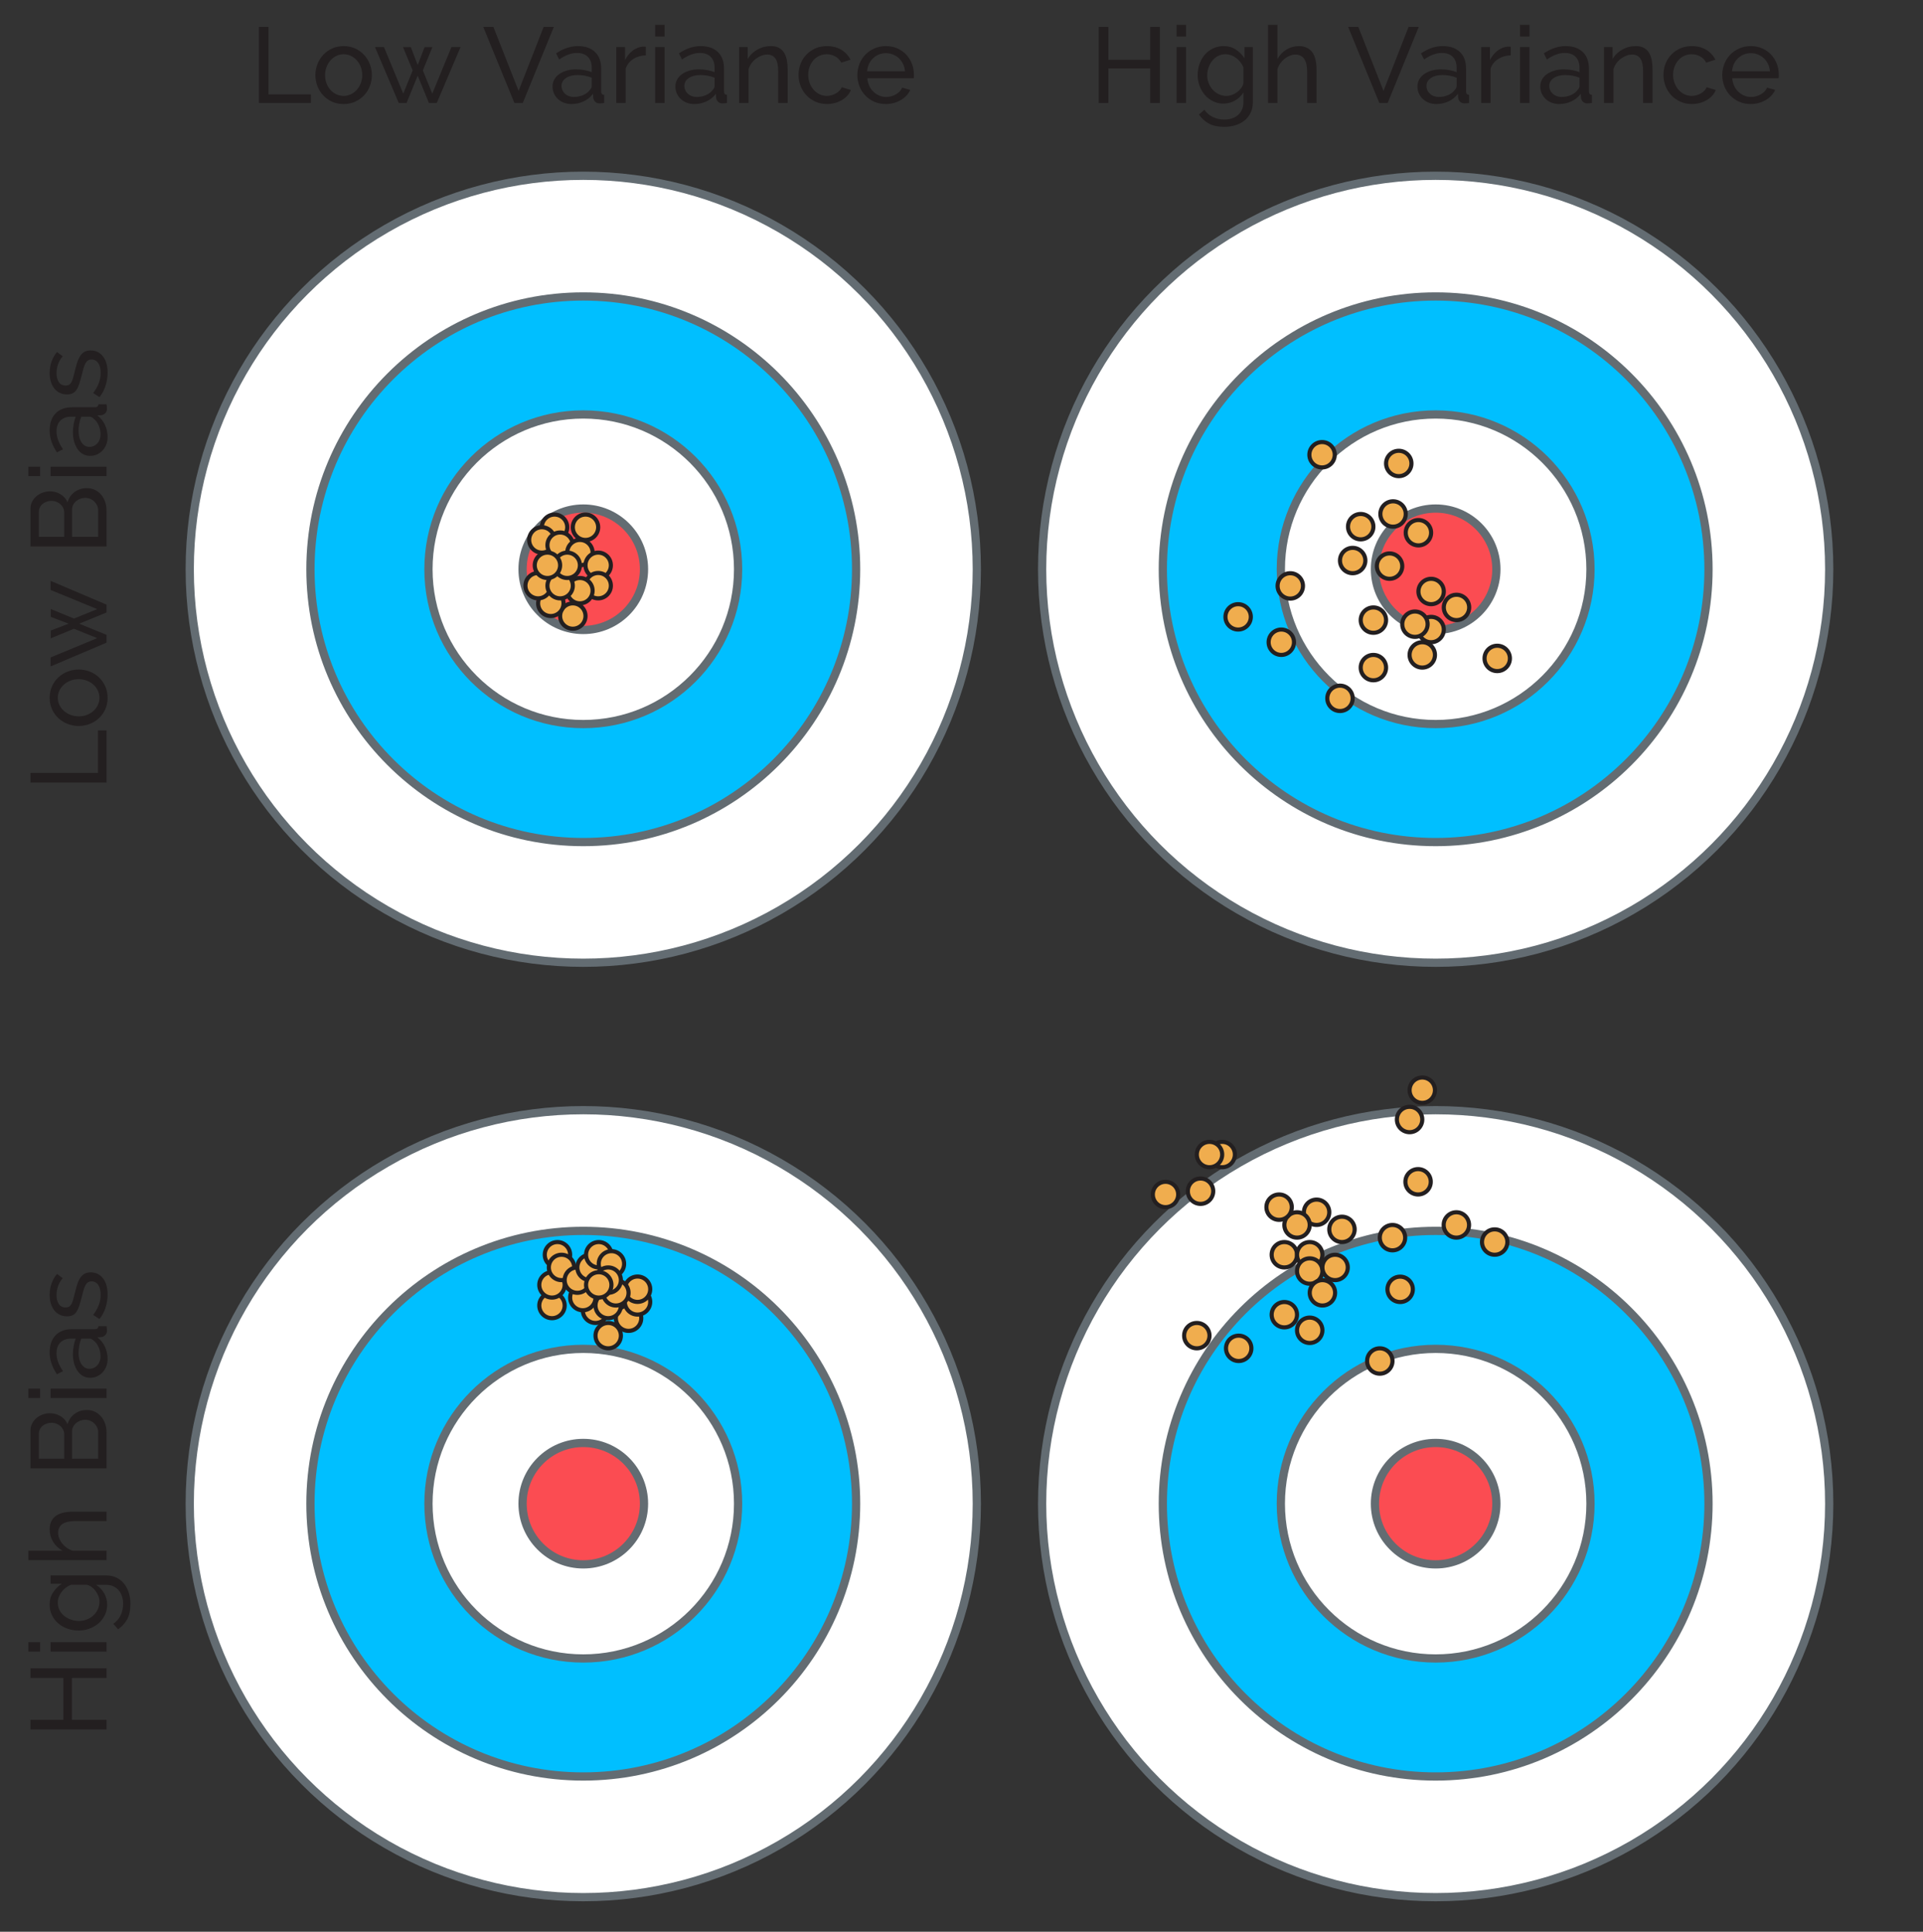 <?xml version="1.0" encoding="utf-8"?>
<!-- Generator: Adobe Illustrator 16.0.4, SVG Export Plug-In . SVG Version: 6.00 Build 0)  -->
<!DOCTYPE svg PUBLIC "-//W3C//DTD SVG 1.1//EN" "http://www.w3.org/Graphics/SVG/1.1/DTD/svg11.dtd">
<svg version="1.1" id="Layer_1" xmlns="http://www.w3.org/2000/svg" xmlns:xlink="http://www.w3.org/1999/xlink" x="0px" y="0px"
	 width="233.41px" height="234.5px" viewBox="0 0 233.41 234.5" enable-background="new 0 0 233.41 234.5" xml:space="preserve">
<rect x="0" y="0" width="233.41" height="234.5" fill="#333333" stroke="none"/>
<g id="Layer_2">
	<g>
		<circle fill="#FFFFFF" stroke="#636C72" stroke-miterlimit="10" cx="70.797" cy="69.104" r="47.767"/>
		<circle fill="#00BFFF" stroke="#636C72" stroke-miterlimit="10" cx="70.797" cy="69.104" r="33.116"/>
		<circle fill="#FFFFFF" stroke="#636C72" stroke-miterlimit="10" cx="70.797" cy="69.104" r="18.792"/>
		<circle fill="#FB4C52" stroke="#636C72" stroke-miterlimit="10" cx="70.797" cy="69.104" r="7.37"/>
	</g>
	<g>
		<circle fill="#FFFFFF" stroke="#636C72" stroke-miterlimit="10" cx="174.258" cy="69.104" r="47.767"/>
		<circle fill="#00BFFF" stroke="#636C72" stroke-miterlimit="10" cx="174.258" cy="69.104" r="33.116"/>
		<circle fill="#FFFFFF" stroke="#636C72" stroke-miterlimit="10" cx="174.258" cy="69.104" r="18.792"/>
		<circle fill="#FB4C52" stroke="#636C72" stroke-miterlimit="10" cx="174.258" cy="69.104" r="7.37"/>
	</g>
	<g>
		<circle fill="#FFFFFF" stroke="#636C72" stroke-miterlimit="10" cx="174.258" cy="182.535" r="47.767"/>
		<circle fill="#00BFFF" stroke="#636C72" stroke-miterlimit="10" cx="174.258" cy="182.535" r="33.116"/>
		<circle fill="#FFFFFF" stroke="#636C72" stroke-miterlimit="10" cx="174.258" cy="182.534" r="18.792"/>
		<circle fill="#FB4C52" stroke="#636C72" stroke-miterlimit="10" cx="174.258" cy="182.534" r="7.37"/>
	</g>
	<g>
		<circle fill="#FFFFFF" stroke="#636C72" stroke-miterlimit="10" cx="70.797" cy="182.535" r="47.767"/>
		<circle fill="#00BFFF" stroke="#636C72" stroke-miterlimit="10" cx="70.797" cy="182.535" r="33.116"/>
		<circle fill="#FFFFFF" stroke="#636C72" stroke-miterlimit="10" cx="70.797" cy="182.534" r="18.792"/>
		<circle fill="#FB4C52" stroke="#636C72" stroke-miterlimit="10" cx="70.797" cy="182.534" r="7.37"/>
	</g>
	<g>
		<path fill="#231F20" d="M31.421,12.5V3.27h1.17v8.19h5.148v1.04H31.421z"/>
		<path fill="#231F20" d="M41.704,12.63c-0.512,0-0.978-0.095-1.398-0.286c-0.42-0.19-0.78-0.445-1.079-0.767
			c-0.299-0.321-0.531-0.693-0.696-1.118c-0.165-0.424-0.247-0.871-0.247-1.339c0-0.477,0.085-0.927,0.254-1.353
			c0.169-0.424,0.403-0.797,0.702-1.117c0.299-0.32,0.659-0.576,1.079-0.768c0.42-0.19,0.882-0.285,1.385-0.285
			c0.502,0,0.966,0.095,1.391,0.285C43.52,6.074,43.881,6.33,44.18,6.65c0.299,0.32,0.533,0.693,0.702,1.117
			c0.169,0.426,0.253,0.876,0.253,1.353c0,0.468-0.083,0.915-0.247,1.339c-0.165,0.425-0.398,0.797-0.702,1.118
			c-0.304,0.321-0.666,0.576-1.085,0.767C42.681,12.535,42.215,12.63,41.704,12.63z M39.455,9.133c0,0.355,0.058,0.686,0.175,0.988
			c0.117,0.302,0.277,0.568,0.481,0.793c0.204,0.226,0.442,0.402,0.715,0.533c0.273,0.13,0.566,0.195,0.878,0.195
			s0.604-0.065,0.877-0.195c0.273-0.131,0.513-0.312,0.721-0.539c0.208-0.23,0.371-0.499,0.488-0.807s0.175-0.639,0.175-0.994
			c0-0.348-0.059-0.674-0.175-0.982c-0.117-0.307-0.28-0.576-0.488-0.806s-0.448-0.409-0.721-0.54
			c-0.273-0.129-0.565-0.194-0.877-0.194S41.1,6.652,40.826,6.787c-0.273,0.134-0.511,0.316-0.715,0.545
			c-0.204,0.23-0.364,0.499-0.481,0.807C39.513,8.447,39.455,8.777,39.455,9.133z"/>
		<path fill="#231F20" d="M54.795,5.714H55.9L53.014,12.5h-0.949L50.7,9.186L49.348,12.5h-0.949l-2.886-6.786h1.092l2.34,5.655
			l1.144-2.821l-1.17-2.821h0.949L50.7,7.898l0.832-2.172h0.949l-1.157,2.821l1.144,2.821L54.795,5.714z"/>
		<path fill="#231F20" d="M59.891,3.27l3.055,7.762l3.042-7.762h1.235l-3.77,9.23h-1.014l-3.783-9.23H59.891z"/>
		<path fill="#231F20" d="M69.342,12.63c-0.321,0-0.62-0.054-0.897-0.163c-0.277-0.107-0.518-0.257-0.722-0.447
			c-0.204-0.191-0.364-0.414-0.481-0.67c-0.117-0.256-0.175-0.535-0.175-0.838c0-0.312,0.069-0.597,0.208-0.852
			c0.138-0.256,0.335-0.475,0.591-0.657c0.255-0.183,0.559-0.325,0.91-0.429c0.351-0.104,0.734-0.156,1.15-0.156
			c0.329,0,0.663,0.03,1.001,0.091c0.338,0.062,0.637,0.144,0.897,0.247V8.21c0-0.555-0.156-0.99-0.468-1.307
			c-0.312-0.315-0.754-0.474-1.326-0.474c-0.685,0-1.404,0.264-2.158,0.793L67.496,6.48c0.875-0.589,1.755-0.883,2.639-0.883
			c0.893,0,1.588,0.238,2.086,0.715s0.748,1.148,0.748,2.015v2.769c0,0.27,0.121,0.408,0.364,0.416V12.5
			c-0.121,0.018-0.221,0.03-0.299,0.039c-0.078,0.008-0.161,0.013-0.247,0.013c-0.225,0-0.405-0.067-0.54-0.201
			c-0.135-0.134-0.214-0.297-0.24-0.487l-0.026-0.481c-0.304,0.407-0.687,0.718-1.151,0.93C70.367,12.523,69.871,12.63,69.342,12.63
			z M69.641,11.771c0.407,0,0.787-0.075,1.138-0.227c0.351-0.152,0.618-0.354,0.799-0.605c0.165-0.164,0.247-0.333,0.247-0.506
			V9.432c-0.555-0.217-1.131-0.324-1.729-0.324c-0.572,0-1.038,0.121-1.397,0.363c-0.36,0.243-0.54,0.559-0.54,0.949
			c0,0.191,0.037,0.369,0.11,0.533c0.073,0.164,0.178,0.308,0.312,0.429c0.134,0.122,0.292,0.217,0.475,0.286
			C69.239,11.737,69.433,11.771,69.641,11.771z"/>
		<path fill="#231F20" d="M78.39,6.715c-0.572,0.018-1.077,0.165-1.515,0.442c-0.438,0.277-0.748,0.663-0.93,1.157V12.5h-1.144
			V5.714h1.066v1.573c0.234-0.469,0.542-0.848,0.923-1.138s0.789-0.452,1.222-0.487c0.087,0,0.161,0,0.221,0
			s0.113,0.004,0.156,0.013L78.39,6.715L78.39,6.715z"/>
		<path fill="#231F20" d="M79.521,4.439V3.01h1.144v1.43L79.521,4.439L79.521,4.439z M79.521,12.5V5.714h1.144V12.5H79.521z"/>
		<path fill="#231F20" d="M84.253,12.63c-0.321,0-0.62-0.054-0.897-0.163c-0.277-0.107-0.518-0.257-0.722-0.447
			c-0.204-0.191-0.364-0.414-0.481-0.67c-0.117-0.256-0.175-0.535-0.175-0.838c0-0.312,0.069-0.597,0.208-0.852
			c0.138-0.256,0.335-0.475,0.591-0.657c0.255-0.183,0.559-0.325,0.91-0.429c0.351-0.104,0.734-0.156,1.15-0.156
			c0.329,0,0.663,0.03,1.001,0.091c0.338,0.062,0.637,0.144,0.897,0.247V8.21c0-0.555-0.156-0.99-0.468-1.307
			c-0.312-0.315-0.754-0.474-1.326-0.474c-0.685,0-1.404,0.264-2.158,0.793L82.407,6.48c0.875-0.589,1.755-0.883,2.639-0.883
			c0.893,0,1.588,0.238,2.086,0.715S87.88,7.46,87.88,8.327v2.769c0,0.27,0.121,0.408,0.364,0.416V12.5
			c-0.121,0.018-0.221,0.03-0.299,0.039c-0.078,0.008-0.161,0.013-0.247,0.013c-0.225,0-0.405-0.067-0.54-0.201
			c-0.135-0.134-0.214-0.297-0.24-0.487l-0.026-0.481c-0.304,0.407-0.687,0.718-1.151,0.93C85.278,12.523,84.781,12.63,84.253,12.63
			z M84.552,11.771c0.407,0,0.787-0.075,1.138-0.227s0.618-0.354,0.799-0.605c0.165-0.164,0.247-0.333,0.247-0.506V9.432
			c-0.555-0.217-1.131-0.324-1.729-0.324c-0.572,0-1.038,0.121-1.397,0.363c-0.36,0.243-0.54,0.559-0.54,0.949
			c0,0.191,0.037,0.369,0.11,0.533c0.073,0.164,0.178,0.308,0.312,0.429c0.134,0.122,0.292,0.217,0.475,0.286
			C84.15,11.737,84.344,11.771,84.552,11.771z"/>
		<path fill="#231F20" d="M95.602,12.5h-1.144V8.704c0-0.728-0.11-1.257-0.332-1.586c-0.221-0.329-0.557-0.494-1.007-0.494
			c-0.234,0-0.468,0.046-0.702,0.137c-0.234,0.091-0.455,0.214-0.663,0.37c-0.208,0.156-0.39,0.343-0.546,0.559
			c-0.156,0.217-0.273,0.455-0.351,0.715V12.5h-1.144V5.714h1.04V7.17c0.269-0.477,0.657-0.857,1.164-1.145
			c0.507-0.285,1.06-0.428,1.658-0.428c0.39,0,0.715,0.07,0.975,0.214c0.26,0.144,0.468,0.343,0.624,0.599
			c0.156,0.255,0.267,0.557,0.332,0.902c0.065,0.348,0.098,0.725,0.098,1.131V12.5H95.602z"/>
		<path fill="#231F20" d="M96.927,9.094c0-0.477,0.083-0.928,0.247-1.352c0.165-0.425,0.399-0.795,0.702-1.111
			c0.303-0.316,0.665-0.568,1.085-0.754c0.42-0.187,0.891-0.279,1.411-0.279c0.676,0,1.259,0.148,1.749,0.447
			c0.489,0.3,0.86,0.701,1.111,1.203L102.114,7.6c-0.173-0.321-0.416-0.57-0.728-0.748s-0.659-0.267-1.04-0.267
			c-0.312,0-0.607,0.063-0.884,0.188c-0.277,0.126-0.516,0.301-0.715,0.526c-0.2,0.226-0.357,0.489-0.475,0.793
			c-0.118,0.304-0.175,0.638-0.175,1.001c0,0.355,0.061,0.689,0.182,1.002c0.122,0.312,0.284,0.582,0.488,0.812
			c0.204,0.229,0.442,0.408,0.715,0.539c0.273,0.13,0.565,0.195,0.877,0.195c0.199,0,0.396-0.029,0.592-0.085
			c0.195-0.056,0.373-0.132,0.533-0.228c0.16-0.096,0.301-0.206,0.422-0.332c0.122-0.125,0.208-0.262,0.26-0.409l1.118,0.338
			c-0.104,0.252-0.25,0.481-0.436,0.689c-0.187,0.208-0.405,0.386-0.657,0.532c-0.251,0.148-0.531,0.266-0.838,0.352
			s-0.63,0.13-0.969,0.13c-0.511,0-0.979-0.095-1.404-0.286c-0.425-0.19-0.789-0.445-1.092-0.767
			c-0.304-0.321-0.54-0.696-0.708-1.124C97.012,10.023,96.927,9.57,96.927,9.094z"/>
		<path fill="#231F20" d="M107.522,12.63c-0.511,0-0.979-0.093-1.404-0.279c-0.425-0.187-0.789-0.44-1.092-0.761
			c-0.304-0.32-0.54-0.695-0.708-1.125c-0.169-0.428-0.254-0.881-0.254-1.357s0.085-0.928,0.254-1.353
			c0.169-0.425,0.407-0.798,0.715-1.118c0.308-0.32,0.674-0.574,1.099-0.76c0.424-0.187,0.893-0.279,1.404-0.279
			c0.511,0,0.977,0.095,1.397,0.285c0.42,0.191,0.778,0.444,1.073,0.761c0.294,0.316,0.522,0.685,0.682,1.104
			c0.161,0.421,0.241,0.856,0.241,1.307c0,0.096-0.002,0.182-0.006,0.26c-0.005,0.078-0.011,0.139-0.02,0.183h-5.629
			c0.026,0.338,0.104,0.646,0.234,0.923c0.13,0.277,0.299,0.516,0.507,0.715c0.208,0.199,0.444,0.355,0.708,0.469
			c0.264,0.112,0.544,0.168,0.838,0.168c0.208,0,0.412-0.027,0.611-0.084c0.199-0.057,0.385-0.132,0.559-0.228
			c0.173-0.095,0.327-0.212,0.462-0.351c0.134-0.139,0.236-0.295,0.305-0.469l0.988,0.273c-0.113,0.252-0.267,0.48-0.461,0.689
			c-0.195,0.207-0.421,0.388-0.676,0.539c-0.256,0.152-0.54,0.271-0.852,0.357S107.86,12.63,107.522,12.63z M109.849,8.652
			c-0.026-0.32-0.106-0.617-0.24-0.891c-0.135-0.273-0.304-0.505-0.507-0.695c-0.204-0.191-0.44-0.34-0.708-0.449
			c-0.269-0.107-0.555-0.162-0.858-0.162c-0.303,0-0.589,0.055-0.858,0.162c-0.269,0.109-0.505,0.26-0.708,0.455
			c-0.203,0.195-0.37,0.428-0.495,0.696c-0.125,0.27-0.202,0.564-0.228,0.885L109.849,8.652L109.849,8.652z"/>
	</g>
	<g>
		<path fill="#231F20" d="M140.783,3.27v9.23h-1.17V8.301h-5.084V12.5h-1.17V3.27h1.17v3.992h5.084V3.27H140.783z"/>
		<path fill="#231F20" d="M142.811,4.439V3.01h1.145v1.43L142.811,4.439L142.811,4.439z M142.811,12.5V5.714h1.145V12.5H142.811z"/>
		<path fill="#231F20" d="M148.505,12.578c-0.459,0-0.882-0.096-1.269-0.286c-0.385-0.19-0.717-0.446-0.993-0.767
			c-0.278-0.32-0.492-0.689-0.644-1.105c-0.152-0.416-0.229-0.85-0.229-1.3c0-0.477,0.076-0.93,0.229-1.358
			c0.15-0.43,0.365-0.805,0.644-1.125c0.276-0.32,0.608-0.574,0.993-0.76c0.387-0.187,0.812-0.279,1.281-0.279
			c0.572,0,1.066,0.139,1.482,0.416c0.416,0.277,0.768,0.628,1.053,1.053V5.714h1.014v6.708c0,0.485-0.09,0.912-0.272,1.281
			c-0.183,0.367-0.429,0.678-0.741,0.929c-0.312,0.251-0.678,0.442-1.098,0.572s-0.869,0.194-1.346,0.194
			c-0.771,0-1.397-0.132-1.879-0.396c-0.48-0.264-0.881-0.63-1.203-1.098l0.664-0.586c0.269,0.399,0.615,0.698,1.039,0.897
			c0.424,0.199,0.885,0.3,1.379,0.3c0.312,0,0.608-0.044,0.891-0.131c0.281-0.086,0.525-0.217,0.734-0.39
			c0.207-0.174,0.375-0.39,0.5-0.649c0.125-0.261,0.188-0.568,0.188-0.924v-1.195c-0.13,0.207-0.283,0.396-0.461,0.564
			c-0.178,0.17-0.371,0.312-0.579,0.43c-0.208,0.118-0.429,0.205-0.663,0.266C148.986,12.547,148.748,12.578,148.505,12.578z
			 M148.855,11.643c0.244,0,0.478-0.044,0.703-0.131c0.225-0.086,0.433-0.201,0.623-0.344c0.19-0.144,0.352-0.307,0.481-0.488
			c0.13-0.182,0.216-0.368,0.26-0.559v-1.95c-0.095-0.233-0.219-0.446-0.371-0.637c-0.151-0.19-0.323-0.358-0.513-0.501
			c-0.191-0.143-0.396-0.254-0.618-0.331c-0.221-0.078-0.444-0.117-0.669-0.117c-0.348,0-0.656,0.073-0.93,0.222
			c-0.273,0.146-0.506,0.342-0.695,0.584c-0.191,0.243-0.338,0.519-0.441,0.826c-0.104,0.307-0.156,0.617-0.156,0.93
			c0,0.338,0.061,0.658,0.182,0.961c0.121,0.305,0.286,0.568,0.494,0.793c0.208,0.227,0.453,0.406,0.734,0.54
			C148.223,11.575,148.527,11.643,148.855,11.643z"/>
		<path fill="#231F20" d="M159.802,12.5h-1.144V8.704c0-0.702-0.122-1.224-0.364-1.566c-0.243-0.343-0.599-0.514-1.065-0.514
			c-0.226,0-0.451,0.046-0.676,0.137c-0.227,0.091-0.437,0.214-0.631,0.37c-0.195,0.156-0.369,0.343-0.52,0.559
			c-0.152,0.217-0.268,0.455-0.346,0.715V12.5h-1.144V3.01h1.144v4.16c0.27-0.494,0.633-0.879,1.092-1.156
			c0.459-0.277,0.963-0.416,1.509-0.416c0.397,0,0.735,0.073,1.014,0.221c0.277,0.146,0.498,0.346,0.663,0.598
			c0.164,0.252,0.284,0.553,0.357,0.903c0.072,0.351,0.109,0.726,0.109,1.124L159.802,12.5L159.802,12.5z"/>
		<path fill="#231F20" d="M164.872,3.27l3.055,7.762l3.042-7.762h1.235l-3.771,9.23h-1.014l-3.783-9.23H164.872z"/>
		<path fill="#231F20" d="M174.323,12.63c-0.321,0-0.62-0.054-0.897-0.163c-0.277-0.107-0.518-0.257-0.722-0.447
			c-0.204-0.191-0.364-0.414-0.481-0.67c-0.117-0.256-0.175-0.535-0.175-0.838c0-0.312,0.069-0.597,0.208-0.852
			c0.139-0.256,0.335-0.475,0.592-0.657c0.254-0.183,0.559-0.325,0.909-0.429c0.351-0.104,0.734-0.156,1.15-0.156
			c0.329,0,0.663,0.03,1.001,0.091c0.338,0.062,0.637,0.144,0.896,0.247V8.21c0-0.555-0.156-0.99-0.468-1.307
			c-0.312-0.315-0.754-0.474-1.326-0.474c-0.685,0-1.403,0.264-2.157,0.793l-0.377-0.742c0.875-0.589,1.754-0.883,2.639-0.883
			c0.893,0,1.588,0.238,2.086,0.715s0.748,1.148,0.748,2.015v2.769c0,0.27,0.121,0.408,0.363,0.416V12.5
			c-0.121,0.018-0.221,0.03-0.299,0.039c-0.078,0.008-0.16,0.013-0.246,0.013c-0.226,0-0.406-0.067-0.541-0.201
			c-0.135-0.134-0.213-0.297-0.24-0.487l-0.025-0.481c-0.304,0.407-0.688,0.718-1.15,0.93
			C175.348,12.523,174.852,12.63,174.323,12.63z M174.622,11.771c0.407,0,0.787-0.075,1.138-0.227
			c0.352-0.152,0.618-0.354,0.799-0.605c0.166-0.164,0.248-0.333,0.248-0.506V9.432c-0.556-0.217-1.132-0.324-1.729-0.324
			c-0.572,0-1.038,0.121-1.397,0.363c-0.359,0.243-0.539,0.559-0.539,0.949c0,0.191,0.036,0.369,0.109,0.533
			c0.072,0.164,0.178,0.308,0.312,0.429c0.133,0.122,0.291,0.217,0.475,0.286S174.414,11.771,174.622,11.771z"/>
		<path fill="#231F20" d="M183.371,6.715c-0.572,0.018-1.077,0.165-1.516,0.442c-0.438,0.277-0.748,0.663-0.93,1.157V12.5h-1.144
			V5.714h1.065v1.573c0.234-0.469,0.543-0.848,0.924-1.138s0.789-0.452,1.222-0.487c0.087,0,0.161,0,0.221,0
			s0.113,0.004,0.156,0.013L183.371,6.715L183.371,6.715z"/>
		<path fill="#231F20" d="M184.501,4.439V3.01h1.144v1.43L184.501,4.439L184.501,4.439z M184.501,12.5V5.714h1.144V12.5H184.501z"/>
		<path fill="#231F20" d="M189.234,12.63c-0.321,0-0.621-0.054-0.897-0.163c-0.276-0.107-0.519-0.257-0.722-0.447
			c-0.204-0.191-0.364-0.414-0.481-0.67c-0.116-0.256-0.175-0.535-0.175-0.838c0-0.312,0.068-0.597,0.208-0.852
			c0.138-0.256,0.335-0.475,0.591-0.657c0.256-0.183,0.559-0.325,0.91-0.429c0.352-0.104,0.734-0.156,1.15-0.156
			c0.328,0,0.662,0.03,1,0.091c0.339,0.062,0.638,0.144,0.897,0.247V8.21c0-0.555-0.155-0.99-0.468-1.307
			c-0.312-0.315-0.754-0.474-1.326-0.474c-0.686,0-1.404,0.264-2.158,0.793l-0.377-0.742c0.875-0.589,1.756-0.883,2.639-0.883
			c0.894,0,1.588,0.238,2.086,0.715s0.748,1.148,0.748,2.015v2.769c0,0.27,0.121,0.408,0.365,0.416V12.5
			c-0.121,0.018-0.222,0.03-0.3,0.039c-0.077,0.008-0.161,0.013-0.247,0.013c-0.225,0-0.404-0.067-0.539-0.201
			c-0.136-0.134-0.215-0.297-0.24-0.487l-0.026-0.481c-0.304,0.407-0.687,0.718-1.151,0.93
			C190.259,12.523,189.762,12.63,189.234,12.63z M189.533,11.771c0.406,0,0.787-0.075,1.138-0.227s0.618-0.354,0.8-0.605
			c0.164-0.164,0.246-0.333,0.246-0.506V9.432c-0.555-0.217-1.131-0.324-1.729-0.324c-0.572,0-1.038,0.121-1.397,0.363
			c-0.36,0.243-0.54,0.559-0.54,0.949c0,0.191,0.037,0.369,0.11,0.533s0.178,0.308,0.312,0.429c0.135,0.122,0.293,0.217,0.476,0.286
			S189.325,11.771,189.533,11.771z"/>
		<path fill="#231F20" d="M200.583,12.5h-1.144V8.704c0-0.728-0.11-1.257-0.332-1.586c-0.221-0.329-0.558-0.494-1.008-0.494
			c-0.233,0-0.468,0.046-0.701,0.137c-0.234,0.091-0.455,0.214-0.664,0.37c-0.207,0.156-0.389,0.343-0.545,0.559
			c-0.156,0.217-0.273,0.455-0.352,0.715V12.5h-1.145V5.714h1.041V7.17c0.269-0.477,0.656-0.857,1.164-1.145
			c0.506-0.285,1.06-0.428,1.658-0.428c0.389,0,0.715,0.07,0.975,0.214s0.468,0.343,0.623,0.599
			c0.156,0.255,0.268,0.557,0.332,0.902c0.065,0.348,0.099,0.725,0.099,1.131V12.5H200.583z"/>
		<path fill="#231F20" d="M201.908,9.094c0-0.477,0.083-0.928,0.246-1.352c0.166-0.425,0.4-0.795,0.703-1.111
			c0.303-0.316,0.664-0.568,1.084-0.754c0.42-0.187,0.892-0.279,1.412-0.279c0.676,0,1.258,0.148,1.748,0.447
			c0.489,0.3,0.86,0.701,1.111,1.203L207.096,7.6c-0.174-0.321-0.416-0.57-0.729-0.748s-0.659-0.267-1.04-0.267
			c-0.312,0-0.606,0.063-0.884,0.188c-0.277,0.126-0.517,0.301-0.715,0.526c-0.201,0.226-0.357,0.489-0.476,0.793
			c-0.118,0.304-0.175,0.638-0.175,1.001c0,0.355,0.061,0.689,0.182,1.002c0.122,0.312,0.284,0.582,0.488,0.812
			c0.204,0.229,0.441,0.408,0.715,0.539c0.273,0.13,0.564,0.195,0.877,0.195c0.199,0,0.396-0.029,0.592-0.085
			c0.195-0.056,0.373-0.132,0.533-0.228c0.16-0.096,0.301-0.206,0.422-0.332c0.122-0.125,0.209-0.262,0.26-0.409l1.119,0.338
			c-0.104,0.252-0.25,0.481-0.437,0.689s-0.405,0.386-0.657,0.532c-0.251,0.148-0.531,0.266-0.838,0.352s-0.63,0.13-0.969,0.13
			c-0.512,0-0.979-0.095-1.404-0.286c-0.425-0.19-0.789-0.445-1.092-0.767c-0.305-0.321-0.54-0.696-0.708-1.124
			C201.993,10.023,201.908,9.57,201.908,9.094z"/>
		<path fill="#231F20" d="M212.503,12.63c-0.511,0-0.979-0.093-1.403-0.279c-0.426-0.187-0.789-0.44-1.093-0.761
			c-0.304-0.32-0.54-0.695-0.708-1.125c-0.169-0.428-0.254-0.881-0.254-1.357s0.085-0.928,0.254-1.353
			c0.169-0.425,0.407-0.798,0.715-1.118c0.309-0.32,0.674-0.574,1.1-0.76c0.424-0.187,0.893-0.279,1.404-0.279
			c0.51,0,0.977,0.095,1.396,0.285c0.42,0.191,0.777,0.444,1.072,0.761c0.295,0.316,0.522,0.685,0.683,1.104
			c0.161,0.421,0.241,0.856,0.241,1.307c0,0.096-0.002,0.182-0.006,0.26c-0.006,0.078-0.012,0.139-0.021,0.183h-5.629
			c0.026,0.338,0.104,0.646,0.234,0.923c0.13,0.277,0.299,0.516,0.507,0.715c0.208,0.199,0.443,0.355,0.708,0.469
			c0.264,0.112,0.544,0.168,0.838,0.168c0.208,0,0.412-0.027,0.61-0.084c0.199-0.057,0.386-0.132,0.56-0.228
			c0.173-0.095,0.327-0.212,0.462-0.351c0.135-0.139,0.236-0.295,0.305-0.469l0.988,0.273c-0.113,0.252-0.267,0.48-0.461,0.689
			c-0.195,0.207-0.421,0.388-0.676,0.539c-0.256,0.152-0.54,0.271-0.852,0.357C213.166,12.585,212.842,12.63,212.503,12.63z
			 M214.831,8.652c-0.026-0.32-0.106-0.617-0.24-0.891c-0.135-0.273-0.304-0.505-0.507-0.695c-0.204-0.191-0.439-0.34-0.708-0.449
			c-0.269-0.107-0.556-0.162-0.858-0.162s-0.588,0.055-0.857,0.162c-0.27,0.109-0.506,0.26-0.708,0.455
			c-0.203,0.195-0.369,0.428-0.494,0.695c-0.125,0.27-0.202,0.564-0.228,0.885H214.831z"/>
	</g>
	<g>
		<path fill="#231F20" d="M12.93,94.992H3.7v-1.17h8.19v-5.148h1.04V94.992z"/>
		<path fill="#231F20" d="M13.06,84.709c0,0.512-0.095,0.978-0.286,1.398s-0.446,0.779-0.767,1.078
			c-0.321,0.299-0.693,0.531-1.118,0.695c-0.424,0.165-0.871,0.248-1.339,0.248c-0.477,0-0.927-0.086-1.352-0.254
			c-0.425-0.17-0.797-0.403-1.118-0.702c-0.32-0.3-0.576-0.659-0.767-1.079c-0.19-0.42-0.286-0.882-0.286-1.385
			c0-0.502,0.095-0.966,0.286-1.391c0.191-0.425,0.447-0.787,0.767-1.086c0.321-0.299,0.693-0.533,1.118-0.701
			c0.425-0.17,0.875-0.254,1.352-0.254c0.468,0,0.915,0.082,1.339,0.247c0.425,0.165,0.797,0.398,1.118,0.702
			c0.321,0.303,0.576,0.665,0.767,1.085C12.965,83.732,13.06,84.197,13.06,84.709z M9.563,86.958c0.355,0,0.685-0.058,0.988-0.175
			c0.303-0.117,0.568-0.277,0.793-0.481c0.226-0.204,0.403-0.442,0.533-0.715s0.195-0.565,0.195-0.878s-0.065-0.604-0.195-0.877
			s-0.31-0.514-0.539-0.722c-0.23-0.208-0.499-0.37-0.806-0.487c-0.307-0.117-0.639-0.176-0.995-0.176
			c-0.347,0-0.674,0.059-0.981,0.176C8.249,82.74,7.979,82.902,7.75,83.11s-0.409,0.448-0.54,0.722
			c-0.13,0.272-0.195,0.564-0.195,0.877s0.067,0.604,0.202,0.878c0.134,0.272,0.316,0.511,0.546,0.715
			c0.23,0.204,0.499,0.364,0.806,0.481C8.876,86.9,9.208,86.958,9.563,86.958z"/>
		<path fill="#231F20" d="M6.144,71.618v-1.104l6.786,2.885v0.949l-3.315,1.365l3.315,1.352v0.949L6.144,80.9v-1.092l5.655-2.341
			l-2.821-1.144l-2.821,1.17v-0.949l2.171-0.832L6.157,74.88v-0.949l2.821,1.157l2.821-1.144L6.144,71.618z"/>
		<path fill="#231F20" d="M10.551,59.255c0.355,0,0.68,0.071,0.975,0.214c0.294,0.144,0.546,0.338,0.754,0.586
			c0.208,0.246,0.368,0.533,0.481,0.857c0.113,0.325,0.169,0.674,0.169,1.047v4.381H3.7v-4.589c0-0.321,0.069-0.611,0.208-0.871
			c0.139-0.261,0.318-0.481,0.54-0.663c0.221-0.182,0.472-0.322,0.754-0.422c0.282-0.1,0.565-0.15,0.852-0.15
			c0.459,0,0.884,0.115,1.274,0.345c0.39,0.229,0.681,0.558,0.871,0.981c0.156-0.528,0.444-0.947,0.864-1.254
			C9.483,59.408,9.979,59.255,10.551,59.255z M4.714,65.17h3.081v-2.938c0-0.209-0.042-0.398-0.124-0.572
			c-0.083-0.174-0.193-0.323-0.332-0.449c-0.139-0.125-0.301-0.225-0.488-0.299c-0.186-0.073-0.383-0.11-0.591-0.11
			c-0.217,0-0.42,0.034-0.611,0.104c-0.191,0.068-0.355,0.162-0.494,0.279c-0.139,0.117-0.247,0.26-0.325,0.429
			c-0.078,0.169-0.117,0.349-0.117,0.54L4.714,65.17L4.714,65.17z M10.343,60.438c-0.208,0-0.41,0.037-0.604,0.111
			c-0.195,0.073-0.366,0.173-0.514,0.299c-0.147,0.125-0.264,0.275-0.351,0.448c-0.086,0.173-0.13,0.364-0.13,0.571v3.303h3.172
			v-3.211c0-0.217-0.043-0.416-0.13-0.598c-0.086-0.183-0.202-0.343-0.344-0.481c-0.143-0.139-0.31-0.247-0.5-0.325
			C10.75,60.477,10.551,60.438,10.343,60.438z"/>
		<path fill="#231F20" d="M4.87,57.799H3.44v-1.144h1.43V57.799z M12.93,57.799H6.144v-1.144h6.786V57.799z"/>
		<path fill="#231F20" d="M13.06,53.067c0,0.321-0.054,0.62-0.163,0.897c-0.108,0.277-0.257,0.518-0.448,0.721
			c-0.19,0.204-0.414,0.364-0.669,0.481c-0.256,0.116-0.535,0.175-0.838,0.175c-0.312,0-0.596-0.068-0.852-0.207
			c-0.256-0.139-0.475-0.336-0.657-0.592s-0.325-0.559-0.429-0.91c-0.104-0.351-0.156-0.734-0.156-1.15
			c0-0.329,0.03-0.663,0.091-1.001C9,51.144,9.082,50.844,9.186,50.584H8.64c-0.555,0-0.99,0.156-1.307,0.469
			c-0.316,0.312-0.474,0.754-0.474,1.326c0,0.684,0.264,1.403,0.793,2.158l-0.741,0.377c-0.589-0.876-0.884-1.756-0.884-2.64
			c0-0.893,0.238-1.588,0.715-2.087c0.477-0.498,1.148-0.747,2.015-0.747h2.769c0.269,0,0.407-0.121,0.416-0.364h0.988
			c0.017,0.121,0.03,0.221,0.039,0.299c0.008,0.078,0.013,0.161,0.013,0.248c0,0.225-0.067,0.404-0.201,0.539
			c-0.134,0.135-0.297,0.215-0.488,0.24l-0.481,0.025c0.408,0.305,0.717,0.688,0.93,1.151C12.955,52.041,13.06,52.539,13.06,53.067z
			 M12.202,52.769c0-0.407-0.076-0.786-0.228-1.138c-0.151-0.352-0.353-0.617-0.604-0.799c-0.165-0.165-0.333-0.248-0.507-0.248
			H9.862c-0.217,0.555-0.325,1.131-0.325,1.729c0,0.571,0.122,1.038,0.364,1.397c0.242,0.359,0.559,0.539,0.949,0.539
			c0.191,0,0.369-0.036,0.533-0.109c0.165-0.074,0.308-0.178,0.429-0.312c0.122-0.135,0.217-0.293,0.286-0.475
			C12.167,53.171,12.202,52.977,12.202,52.769z"/>
		<path fill="#231F20" d="M13.06,45.229c0,0.546-0.084,1.083-0.253,1.611c-0.169,0.529-0.414,0.984-0.734,1.365l-0.767-0.494
			c0.304-0.398,0.531-0.797,0.683-1.195c0.152-0.398,0.228-0.819,0.228-1.262c0-0.494-0.098-0.886-0.292-1.176
			c-0.195-0.291-0.47-0.436-0.826-0.436c-0.165,0-0.306,0.039-0.422,0.117c-0.117,0.078-0.219,0.194-0.306,0.351
			c-0.086,0.155-0.165,0.355-0.234,0.599c-0.069,0.242-0.143,0.523-0.221,0.844c-0.104,0.408-0.204,0.759-0.299,1.054
			c-0.097,0.293-0.21,0.537-0.34,0.727c-0.13,0.191-0.286,0.33-0.468,0.416c-0.182,0.087-0.407,0.131-0.676,0.131
			c-0.338,0-0.639-0.067-0.904-0.202c-0.264-0.134-0.485-0.318-0.663-0.552c-0.178-0.234-0.312-0.51-0.403-0.826
			c-0.091-0.316-0.136-0.656-0.136-1.021c0-0.511,0.083-0.987,0.247-1.431c0.165-0.441,0.381-0.814,0.65-1.117l0.689,0.52
			c-0.251,0.286-0.44,0.607-0.565,0.963S6.86,44.934,6.86,45.307c0,0.416,0.089,0.77,0.266,1.059
			c0.178,0.291,0.462,0.436,0.852,0.436c0.156,0,0.286-0.027,0.39-0.084c0.104-0.057,0.195-0.149,0.273-0.279
			c0.078-0.131,0.147-0.297,0.208-0.5c0.061-0.204,0.126-0.449,0.195-0.735c0.104-0.45,0.21-0.843,0.319-1.177
			c0.108-0.333,0.236-0.611,0.383-0.832c0.147-0.221,0.321-0.385,0.52-0.494c0.2-0.107,0.442-0.162,0.728-0.162
			c0.633,0,1.135,0.242,1.508,0.729C12.874,43.751,13.06,44.404,13.06,45.229z"/>
	</g>
	<g>
		<path fill="#231F20" d="M3.7,202.521h9.23v1.17H8.731v5.084h4.199v1.17H3.7v-1.17h3.991v-5.084H3.7V202.521z"/>
		<path fill="#231F20" d="M4.87,200.494H3.44v-1.145h1.43V200.494z M12.93,200.494H6.144v-1.145h6.786V200.494z"/>
		<path fill="#231F20" d="M13.008,194.8c0,0.46-0.095,0.882-0.286,1.269c-0.19,0.386-0.446,0.718-0.767,0.994
			c-0.32,0.277-0.689,0.492-1.105,0.644s-0.849,0.228-1.3,0.228c-0.477,0-0.93-0.074-1.358-0.228
			c-0.429-0.151-0.804-0.365-1.125-0.644c-0.321-0.276-0.574-0.608-0.761-0.994c-0.186-0.387-0.279-0.812-0.279-1.28
			c0-0.572,0.139-1.065,0.416-1.481c0.277-0.416,0.628-0.769,1.053-1.054H6.144v-1.014h6.708c0.485,0,0.912,0.09,1.281,0.272
			c0.368,0.182,0.678,0.428,0.929,0.74s0.442,0.678,0.572,1.098c0.13,0.422,0.195,0.869,0.195,1.346c0,0.771-0.132,1.398-0.396,1.88
			c-0.265,0.479-0.63,0.882-1.099,1.202l-0.585-0.663c0.399-0.269,0.698-0.615,0.897-1.039c0.199-0.425,0.299-0.886,0.299-1.38
			c0-0.312-0.043-0.607-0.13-0.891c-0.086-0.281-0.216-0.524-0.39-0.734c-0.174-0.206-0.39-0.375-0.65-0.5
			c-0.26-0.125-0.568-0.188-0.923-0.188h-1.196c0.208,0.131,0.396,0.284,0.565,0.463c0.169,0.178,0.312,0.369,0.429,0.577
			c0.117,0.208,0.206,0.429,0.266,0.663C12.978,194.318,13.008,194.557,13.008,194.8z M12.072,194.449
			c0-0.243-0.043-0.477-0.13-0.703c-0.087-0.225-0.202-0.434-0.345-0.623c-0.143-0.191-0.306-0.352-0.487-0.48
			c-0.182-0.131-0.369-0.217-0.559-0.261h-1.95c-0.234,0.095-0.446,0.22-0.637,0.37c-0.191,0.152-0.358,0.323-0.5,0.514
			c-0.143,0.191-0.254,0.396-0.332,0.617c-0.078,0.223-0.117,0.445-0.117,0.67c0,0.348,0.074,0.656,0.221,0.93
			c0.147,0.274,0.342,0.506,0.585,0.695c0.243,0.191,0.518,0.338,0.825,0.441c0.308,0.104,0.618,0.156,0.93,0.156
			c0.338,0,0.659-0.062,0.962-0.183c0.304-0.12,0.568-0.286,0.793-0.493c0.226-0.209,0.405-0.453,0.54-0.734
			C12.005,195.084,12.072,194.777,12.072,194.449z"/>
		<path fill="#231F20" d="M12.93,183.503v1.144H9.134c-0.702,0-1.224,0.123-1.566,0.364c-0.342,0.243-0.514,0.599-0.514,1.066
			c0,0.226,0.045,0.45,0.137,0.676c0.091,0.226,0.214,0.437,0.37,0.63c0.156,0.195,0.343,0.369,0.559,0.521
			c0.217,0.15,0.455,0.267,0.715,0.345h4.095v1.146H3.44v-1.146H7.6c-0.494-0.269-0.879-0.633-1.157-1.092
			c-0.278-0.459-0.416-0.964-0.416-1.509c0-0.397,0.074-0.735,0.221-1.015c0.147-0.276,0.347-0.498,0.598-0.663
			c0.251-0.164,0.552-0.283,0.903-0.356s0.726-0.11,1.125-0.11L12.93,183.503L12.93,183.503z"/>
		<path fill="#231F20" d="M10.551,171.166c0.355,0,0.68,0.07,0.975,0.215c0.294,0.143,0.546,0.338,0.754,0.584
			c0.208,0.248,0.368,0.533,0.481,0.858c0.113,0.325,0.169,0.675,0.169,1.047v4.381H3.7v-4.589c0-0.32,0.069-0.611,0.208-0.871
			c0.139-0.26,0.318-0.48,0.54-0.663c0.221-0.183,0.472-0.323,0.754-0.423c0.282-0.1,0.565-0.148,0.852-0.148
			c0.459,0,0.884,0.114,1.274,0.344c0.39,0.23,0.681,0.558,0.871,0.981c0.156-0.528,0.444-0.946,0.864-1.255
			C9.483,171.32,9.979,171.166,10.551,171.166z M4.714,177.081h3.081v-2.938c0-0.207-0.042-0.397-0.124-0.572
			c-0.083-0.172-0.193-0.321-0.332-0.446c-0.139-0.126-0.301-0.228-0.488-0.3c-0.186-0.073-0.383-0.11-0.591-0.11
			c-0.217,0-0.42,0.035-0.611,0.104c-0.191,0.07-0.355,0.162-0.494,0.279c-0.139,0.116-0.247,0.26-0.325,0.43
			c-0.078,0.168-0.117,0.35-0.117,0.539L4.714,177.081L4.714,177.081z M10.343,172.35c-0.208,0-0.41,0.036-0.604,0.109
			c-0.195,0.074-0.366,0.174-0.514,0.299c-0.147,0.127-0.264,0.275-0.351,0.449c-0.086,0.174-0.13,0.363-0.13,0.572v3.302h3.172
			v-3.211c0-0.218-0.043-0.416-0.13-0.599c-0.086-0.183-0.202-0.342-0.344-0.48c-0.143-0.139-0.31-0.247-0.5-0.325
			C10.75,172.389,10.551,172.35,10.343,172.35z"/>
		<path fill="#231F20" d="M4.87,169.711H3.44v-1.145h1.43V169.711z M12.93,169.711H6.144v-1.145h6.786V169.711z"/>
		<path fill="#231F20" d="M13.06,164.979c0,0.32-0.054,0.619-0.163,0.896c-0.108,0.277-0.257,0.52-0.448,0.723
			c-0.19,0.203-0.414,0.363-0.669,0.48c-0.255,0.117-0.535,0.176-0.838,0.176c-0.312,0-0.596-0.07-0.852-0.209
			c-0.256-0.138-0.475-0.335-0.657-0.591c-0.182-0.255-0.325-0.56-0.429-0.91s-0.156-0.733-0.156-1.149
			c0-0.33,0.03-0.664,0.091-1.002s0.143-0.637,0.247-0.896H8.64c-0.555,0-0.99,0.155-1.307,0.467
			c-0.316,0.312-0.474,0.755-0.474,1.326c0,0.687,0.264,1.403,0.793,2.158l-0.741,0.377c-0.589-0.875-0.884-1.755-0.884-2.64
			c0-0.893,0.238-1.588,0.715-2.086c0.477-0.498,1.148-0.748,2.015-0.748h2.769c0.269,0,0.407-0.121,0.416-0.362h0.988
			c0.017,0.12,0.03,0.221,0.039,0.299c0.008,0.078,0.013,0.16,0.013,0.246c0,0.226-0.067,0.405-0.201,0.54
			c-0.134,0.134-0.297,0.214-0.488,0.24l-0.481,0.025c0.408,0.303,0.717,0.688,0.93,1.15C12.954,163.953,13.06,164.45,13.06,164.979
			z M12.202,164.68c0-0.406-0.076-0.787-0.228-1.138c-0.151-0.351-0.353-0.618-0.604-0.8c-0.165-0.164-0.333-0.246-0.507-0.246
			H9.862c-0.217,0.555-0.325,1.131-0.325,1.729c0,0.572,0.122,1.039,0.364,1.397c0.243,0.36,0.559,0.54,0.949,0.54
			c0.191,0,0.369-0.037,0.533-0.111c0.165-0.072,0.308-0.178,0.429-0.312c0.122-0.134,0.217-0.292,0.286-0.476
			C12.167,165.081,12.202,164.889,12.202,164.68z"/>
		<path fill="#231F20" d="M13.06,157.141c0,0.545-0.084,1.082-0.253,1.611c-0.169,0.527-0.414,0.982-0.734,1.364l-0.767-0.493
			c0.304-0.398,0.531-0.798,0.683-1.197c0.152-0.398,0.228-0.818,0.228-1.26c0-0.494-0.098-0.887-0.292-1.178
			c-0.195-0.289-0.47-0.437-0.826-0.437c-0.165,0-0.306,0.039-0.422,0.117c-0.117,0.078-0.219,0.195-0.306,0.353
			c-0.086,0.155-0.165,0.354-0.234,0.598c-0.069,0.242-0.143,0.525-0.221,0.846c-0.104,0.407-0.204,0.758-0.299,1.053
			c-0.095,0.295-0.208,0.537-0.338,0.729c-0.13,0.188-0.286,0.328-0.468,0.416c-0.182,0.086-0.407,0.129-0.676,0.129
			c-0.338,0-0.639-0.065-0.904-0.201c-0.264-0.135-0.485-0.317-0.663-0.553c-0.178-0.235-0.312-0.509-0.403-0.825
			s-0.136-0.656-0.136-1.021c0-0.512,0.083-0.987,0.247-1.43c0.165-0.441,0.381-0.813,0.65-1.117l0.689,0.521
			c-0.251,0.285-0.44,0.604-0.565,0.961s-0.188,0.72-0.188,1.092c0,0.416,0.089,0.771,0.266,1.062
			c0.178,0.289,0.462,0.436,0.852,0.436c0.156,0,0.286-0.027,0.39-0.085c0.104-0.056,0.195-0.149,0.273-0.278
			c0.078-0.131,0.147-0.297,0.208-0.502c0.061-0.203,0.126-0.447,0.195-0.733c0.104-0.45,0.21-0.843,0.319-1.177
			c0.108-0.334,0.236-0.61,0.383-0.832c0.147-0.221,0.321-0.387,0.52-0.493c0.2-0.109,0.442-0.163,0.728-0.163
			c0.633,0,1.135,0.242,1.508,0.729C12.874,155.662,13.06,156.316,13.06,157.141z"/>
	</g>
</g>
<g id="Layer_3">
	<circle fill="#F0AD4E" stroke="#231F20" stroke-width="0.5" stroke-miterlimit="10" cx="71.067" cy="64.004" r="1.54"/>
	<circle fill="#F0AD4E" stroke="#231F20" stroke-width="0.5" stroke-miterlimit="10" cx="160.469" cy="55.203" r="1.54"/>
	<circle fill="#F0AD4E" stroke="#231F20" stroke-width="0.5" stroke-miterlimit="10" cx="156.611" cy="71.125" r="1.54"/>
	<circle fill="#F0AD4E" stroke="#231F20" stroke-width="0.5" stroke-miterlimit="10" cx="150.283" cy="74.883" r="1.54"/>
	<circle fill="#F0AD4E" stroke="#231F20" stroke-width="0.5" stroke-miterlimit="10" cx="155.523" cy="77.962" r="1.54"/>
	<circle fill="#F0AD4E" stroke="#231F20" stroke-width="0.5" stroke-miterlimit="10" cx="162.645" cy="84.772" r="1.54"/>
	<circle fill="#F0AD4E" stroke="#231F20" stroke-width="0.5" stroke-miterlimit="10" cx="172.633" cy="132.341" r="1.54"/>
	<circle fill="#F0AD4E" stroke="#231F20" stroke-width="0.5" stroke-miterlimit="10" cx="171.093" cy="135.901" r="1.54"/>
	<circle fill="#F0AD4E" stroke="#231F20" stroke-width="0.5" stroke-miterlimit="10" cx="148.348" cy="140.153" r="1.54"/>
	<circle fill="#F0AD4E" stroke="#231F20" stroke-width="0.5" stroke-miterlimit="10" cx="146.807" cy="140.153" r="1.54"/>
	<circle fill="#F0AD4E" stroke="#231F20" stroke-width="0.5" stroke-miterlimit="10" cx="141.467" cy="145" r="1.54"/>
	<circle fill="#F0AD4E" stroke="#231F20" stroke-width="0.5" stroke-miterlimit="10" cx="66.998" cy="158.479" r="1.54"/>
	<circle fill="#F0AD4E" stroke="#231F20" stroke-width="0.5" stroke-miterlimit="10" cx="73.822" cy="162.137" r="1.54"/>
	<circle fill="#F0AD4E" stroke="#231F20" stroke-width="0.5" stroke-miterlimit="10" cx="76.294" cy="160.019" r="1.54"/>
	<circle fill="#F0AD4E" stroke="#231F20" stroke-width="0.5" stroke-miterlimit="10" cx="77.382" cy="158.04" r="1.54"/>
	<circle fill="#F0AD4E" stroke="#231F20" stroke-width="0.5" stroke-miterlimit="10" cx="77.382" cy="156.5" r="1.54"/>
	<circle fill="#F0AD4E" stroke="#231F20" stroke-width="0.5" stroke-miterlimit="10" cx="72.282" cy="159.058" r="1.54"/>
	<circle fill="#F0AD4E" stroke="#231F20" stroke-width="0.5" stroke-miterlimit="10" cx="73.822" cy="158.479" r="1.54"/>
	<circle fill="#F0AD4E" stroke="#231F20" stroke-width="0.5" stroke-miterlimit="10" cx="74.754" cy="156.938" r="1.54"/>
	<circle fill="#F0AD4E" stroke="#231F20" stroke-width="0.5" stroke-miterlimit="10" cx="70.742" cy="157.517" r="1.54"/>
	<circle fill="#F0AD4E" stroke="#231F20" stroke-width="0.5" stroke-miterlimit="10" cx="66.998" cy="155.978" r="1.54"/>
	<circle fill="#F0AD4E" stroke="#231F20" stroke-width="0.5" stroke-miterlimit="10" cx="67.662" cy="152.317" r="1.54"/>
	<circle fill="#F0AD4E" stroke="#231F20" stroke-width="0.5" stroke-miterlimit="10" cx="68.156" cy="153.858" r="1.54"/>
	<circle fill="#F0AD4E" stroke="#231F20" stroke-width="0.5" stroke-miterlimit="10" cx="70.078" cy="155.397" r="1.54"/>
	<circle fill="#F0AD4E" stroke="#231F20" stroke-width="0.5" stroke-miterlimit="10" cx="71.618" cy="153.858" r="1.54"/>
	<circle fill="#F0AD4E" stroke="#231F20" stroke-width="0.5" stroke-miterlimit="10" cx="72.675" cy="152.317" r="1.54"/>
	<circle fill="#F0AD4E" stroke="#231F20" stroke-width="0.5" stroke-miterlimit="10" cx="74.215" cy="153.421" r="1.54"/>
	<circle fill="#F0AD4E" stroke="#231F20" stroke-width="0.5" stroke-miterlimit="10" cx="73.822" cy="155.397" r="1.54"/>
	<circle fill="#F0AD4E" stroke="#231F20" stroke-width="0.5" stroke-miterlimit="10" cx="72.675" cy="155.978" r="1.54"/>
	<circle fill="#F0AD4E" stroke="#231F20" stroke-width="0.5" stroke-miterlimit="10" cx="145.719" cy="144.604" r="1.54"/>
	<circle fill="#F0AD4E" stroke="#231F20" stroke-width="0.5" stroke-miterlimit="10" cx="172.124" cy="143.46" r="1.54"/>
	<circle fill="#F0AD4E" stroke="#231F20" stroke-width="0.5" stroke-miterlimit="10" cx="176.771" cy="148.7" r="1.54"/>
	<circle fill="#F0AD4E" stroke="#231F20" stroke-width="0.5" stroke-miterlimit="10" cx="181.421" cy="150.776" r="1.54"/>
	<circle fill="#F0AD4E" stroke="#231F20" stroke-width="0.5" stroke-miterlimit="10" cx="169.948" cy="156.515" r="1.54"/>
	<circle fill="#F0AD4E" stroke="#231F20" stroke-width="0.5" stroke-miterlimit="10" cx="167.477" cy="165.216" r="1.54"/>
	<circle fill="#F0AD4E" stroke="#231F20" stroke-width="0.5" stroke-miterlimit="10" cx="169.016" cy="150.242" r="1.54"/>
	<circle fill="#F0AD4E" stroke="#231F20" stroke-width="0.5" stroke-miterlimit="10" cx="162.885" cy="149.237" r="1.54"/>
	<circle fill="#F0AD4E" stroke="#231F20" stroke-width="0.5" stroke-miterlimit="10" cx="159.805" cy="147.16" r="1.54"/>
	<circle fill="#F0AD4E" stroke="#231F20" stroke-width="0.5" stroke-miterlimit="10" cx="157.432" cy="148.7" r="1.54"/>
	<circle fill="#F0AD4E" stroke="#231F20" stroke-width="0.5" stroke-miterlimit="10" cx="155.255" cy="146.539" r="1.54"/>
	<circle fill="#F0AD4E" stroke="#231F20" stroke-width="0.5" stroke-miterlimit="10" cx="155.891" cy="152.317" r="1.54"/>
	<circle fill="#F0AD4E" stroke="#231F20" stroke-width="0.5" stroke-miterlimit="10" cx="158.971" cy="152.317" r="1.54"/>
	<circle fill="#F0AD4E" stroke="#231F20" stroke-width="0.5" stroke-miterlimit="10" cx="158.971" cy="154.296" r="1.54"/>
	<circle fill="#F0AD4E" stroke="#231F20" stroke-width="0.5" stroke-miterlimit="10" cx="162.051" cy="153.858" r="1.54"/>
	<circle fill="#F0AD4E" stroke="#231F20" stroke-width="0.5" stroke-miterlimit="10" cx="160.512" cy="156.938" r="1.54"/>
	<circle fill="#F0AD4E" stroke="#231F20" stroke-width="0.5" stroke-miterlimit="10" cx="158.971" cy="161.487" r="1.54"/>
	<circle fill="#F0AD4E" stroke="#231F20" stroke-width="0.5" stroke-miterlimit="10" cx="155.891" cy="159.594" r="1.54"/>
	<circle fill="#F0AD4E" stroke="#231F20" stroke-width="0.5" stroke-miterlimit="10" cx="150.35" cy="163.677" r="1.54"/>
	<circle fill="#F0AD4E" stroke="#231F20" stroke-width="0.5" stroke-miterlimit="10" cx="145.268" cy="162.137" r="1.54"/>
	<circle fill="#F0AD4E" stroke="#231F20" stroke-width="0.5" stroke-miterlimit="10" cx="166.699" cy="81.042" r="1.54"/>
	<circle fill="#F0AD4E" stroke="#231F20" stroke-width="0.5" stroke-miterlimit="10" cx="166.699" cy="75.278" r="1.54"/>
	<circle fill="#F0AD4E" stroke="#231F20" stroke-width="0.5" stroke-miterlimit="10" cx="172.633" cy="79.502" r="1.54"/>
	<circle fill="#F0AD4E" stroke="#231F20" stroke-width="0.5" stroke-miterlimit="10" cx="181.73" cy="79.927" r="1.54"/>
	<circle fill="#F0AD4E" stroke="#231F20" stroke-width="0.5" stroke-miterlimit="10" cx="176.786" cy="73.738" r="1.54"/>
	<circle fill="#F0AD4E" stroke="#231F20" stroke-width="0.5" stroke-miterlimit="10" cx="173.706" cy="71.803" r="1.54"/>
	<circle fill="#F0AD4E" stroke="#231F20" stroke-width="0.5" stroke-miterlimit="10" cx="173.706" cy="76.422" r="1.54"/>
	<circle fill="#F0AD4E" stroke="#231F20" stroke-width="0.5" stroke-miterlimit="10" cx="171.743" cy="75.772" r="1.54"/>
	<circle fill="#F0AD4E" stroke="#231F20" stroke-width="0.5" stroke-miterlimit="10" cx="168.663" cy="68.723" r="1.54"/>
	<circle fill="#F0AD4E" stroke="#231F20" stroke-width="0.5" stroke-miterlimit="10" cx="172.166" cy="64.668" r="1.54"/>
	<circle fill="#F0AD4E" stroke="#231F20" stroke-width="0.5" stroke-miterlimit="10" cx="169.086" cy="62.394" r="1.54"/>
	<circle fill="#F0AD4E" stroke="#231F20" stroke-width="0.5" stroke-miterlimit="10" cx="169.779" cy="56.262" r="1.54"/>
	<circle fill="#F0AD4E" stroke="#231F20" stroke-width="0.5" stroke-miterlimit="10" cx="165.159" cy="63.933" r="1.54"/>
	<circle fill="#F0AD4E" stroke="#231F20" stroke-width="0.5" stroke-miterlimit="10" cx="164.184" cy="68.045" r="1.54"/>
	<circle fill="#F0AD4E" stroke="#231F20" stroke-width="0.5" stroke-miterlimit="10" cx="67.309" cy="64.004" r="1.54"/>
	<circle fill="#F0AD4E" stroke="#231F20" stroke-width="0.5" stroke-miterlimit="10" cx="65.769" cy="65.544" r="1.54"/>
	<circle fill="#F0AD4E" stroke="#231F20" stroke-width="0.5" stroke-miterlimit="10" cx="67.987" cy="66.18" r="1.54"/>
	<circle fill="#F0AD4E" stroke="#231F20" stroke-width="0.5" stroke-miterlimit="10" cx="70.389" cy="67.084" r="1.54"/>
	<circle fill="#F0AD4E" stroke="#231F20" stroke-width="0.5" stroke-miterlimit="10" cx="72.607" cy="68.624" r="1.54"/>
	<circle fill="#F0AD4E" stroke="#231F20" stroke-width="0.5" stroke-miterlimit="10" cx="72.607" cy="71.097" r="1.54"/>
	<circle fill="#F0AD4E" stroke="#231F20" stroke-width="0.5" stroke-miterlimit="10" cx="70.389" cy="71.703" r="1.54"/>
	<circle fill="#F0AD4E" stroke="#231F20" stroke-width="0.5" stroke-miterlimit="10" cx="69.527" cy="74.783" r="1.54"/>
	<circle fill="#F0AD4E" stroke="#231F20" stroke-width="0.5" stroke-miterlimit="10" cx="66.857" cy="73.243" r="1.54"/>
	<circle fill="#F0AD4E" stroke="#231F20" stroke-width="0.5" stroke-miterlimit="10" cx="65.317" cy="71.097" r="1.54"/>
	<circle fill="#F0AD4E" stroke="#231F20" stroke-width="0.5" stroke-miterlimit="10" cx="67.987" cy="71.097" r="1.54"/>
	<circle fill="#F0AD4E" stroke="#231F20" stroke-width="0.5" stroke-miterlimit="10" cx="68.849" cy="68.624" r="1.54"/>
	<circle fill="#F0AD4E" stroke="#231F20" stroke-width="0.5" stroke-miterlimit="10" cx="66.447" cy="68.624" r="1.54"/>
</g>
</svg>
